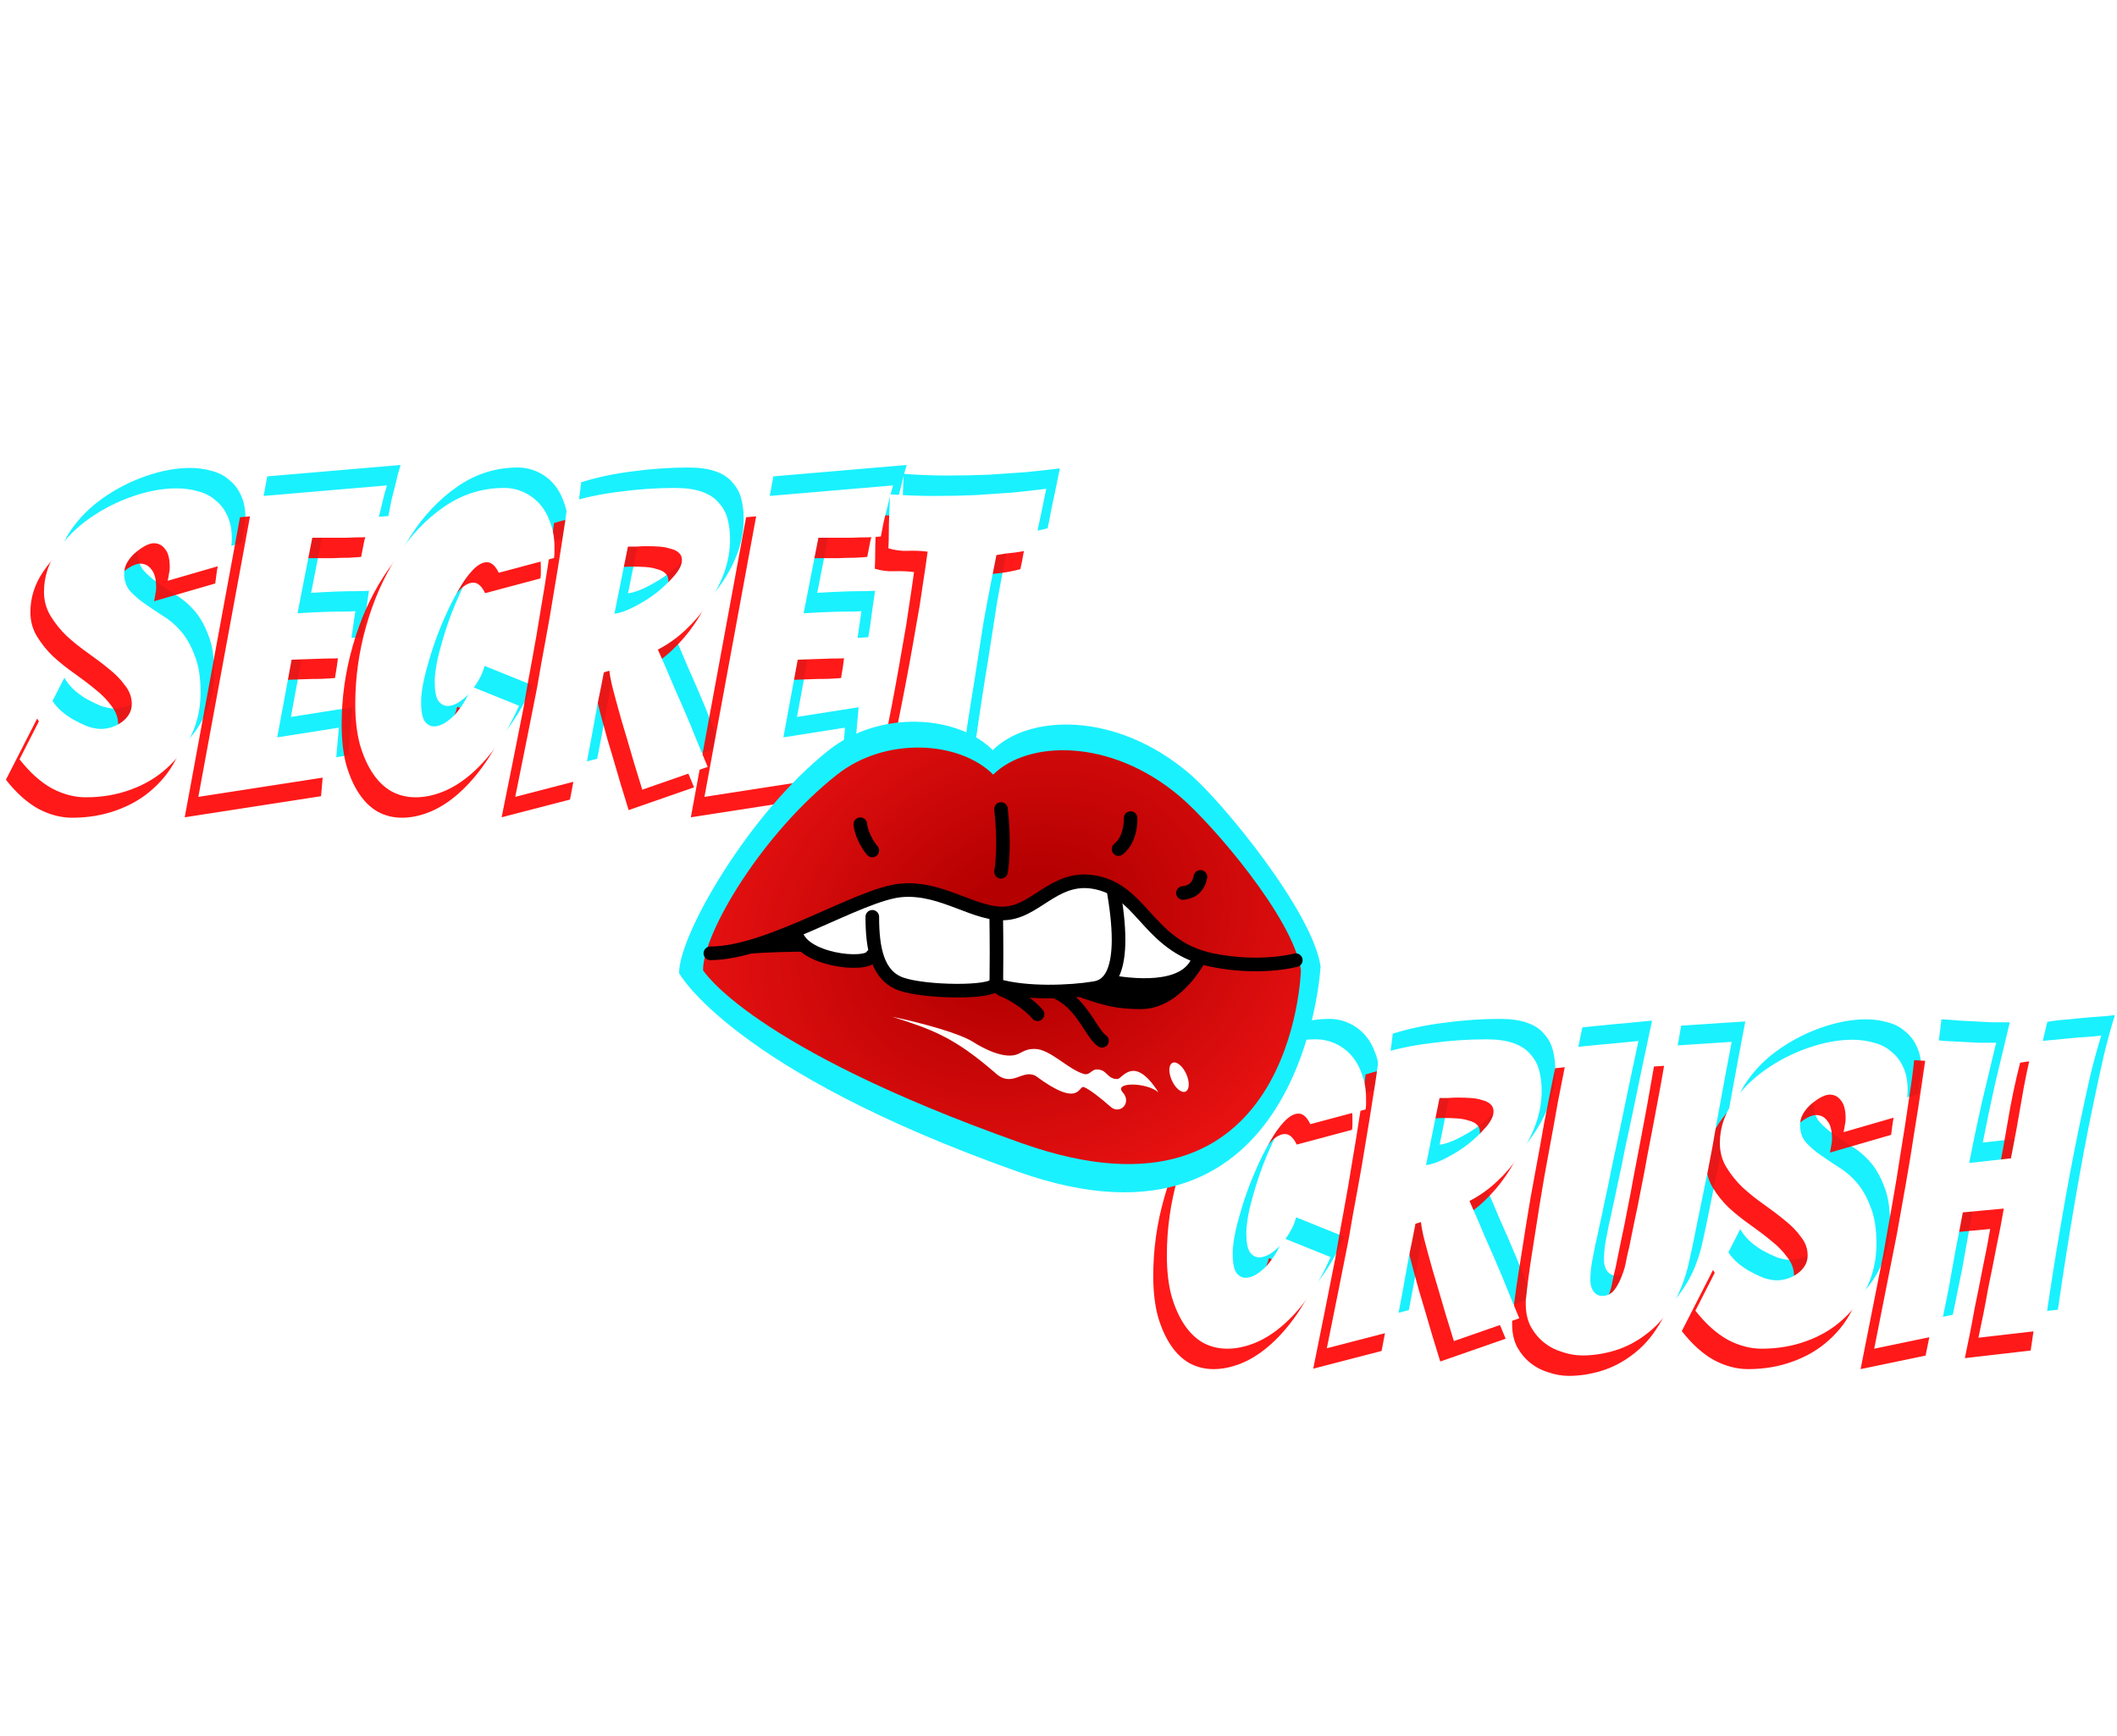 <svg width="311" height="255" viewBox="0 0 311 255" fill="none" xmlns="http://www.w3.org/2000/svg">
    <path d="M126.972 157.454L129.076 154.729L125.648 155.044L36.532 163.23L260.904 7.447L176.563 109.569L174.535 112.024H177.719H252.717L56.92 248.209L126.972 157.454Z" stroke="white" stroke-width="3"/>
    <path opacity="0.9" d="M197.474 181.67C196.482 183.943 195.366 185.927 194.126 187.622C192.927 189.275 191.646 190.681 190.282 191.838C188.959 192.954 187.616 193.781 186.252 194.318C184.888 194.855 183.565 195.124 182.284 195.124C181.003 195.124 179.825 194.835 178.75 194.256C177.717 193.677 176.807 192.809 176.022 191.652C175.237 190.495 174.596 189.069 174.1 187.374C173.645 185.679 173.418 183.695 173.418 181.422C173.418 177.537 173.955 173.713 175.03 169.952C176.105 166.149 177.613 162.739 179.556 159.722C181.499 156.705 183.793 154.287 186.438 152.468C189.125 150.608 192.08 149.678 195.304 149.678C196.296 149.678 197.247 149.885 198.156 150.298C199.065 150.711 199.851 151.29 200.512 152.034C201.173 152.778 201.69 153.687 202.062 154.762C202.475 155.837 202.682 157.035 202.682 158.358C202.682 158.606 202.682 158.875 202.682 159.164C202.682 159.412 202.661 159.681 202.62 159.97L194.498 162.14C194.002 161.107 193.423 160.59 192.762 160.59C192.101 160.59 191.398 160.983 190.654 161.768C189.951 162.512 189.249 163.504 188.546 164.744C187.843 165.943 187.161 167.307 186.5 168.836C185.839 170.324 185.26 171.833 184.764 173.362C184.268 174.891 183.855 176.359 183.524 177.764C183.235 179.128 183.09 180.244 183.09 181.112C183.09 182.435 183.255 183.365 183.586 183.902C183.958 184.439 184.433 184.708 185.012 184.708C185.467 184.708 185.983 184.543 186.562 184.212C187.141 183.84 187.678 183.385 188.174 182.848C188.67 182.269 189.125 181.629 189.538 180.926C189.951 180.223 190.241 179.521 190.406 178.818L197.474 181.67ZM196.92 195.062C198.036 189.565 199.111 184.191 200.144 178.942C200.516 176.71 200.929 174.395 201.384 171.998C201.839 169.559 202.252 167.162 202.624 164.806C203.037 162.409 203.409 160.115 203.74 157.924C204.112 155.692 204.401 153.667 204.608 151.848C206.964 151.104 209.506 150.567 212.234 150.236C214.962 149.864 217.669 149.678 220.356 149.678C221.968 149.678 223.291 149.864 224.324 150.236C225.399 150.608 226.225 151.145 226.804 151.848C227.424 152.509 227.858 153.295 228.106 154.204C228.354 155.113 228.478 156.126 228.478 157.242C228.478 158.895 228.189 160.528 227.61 162.14C227.031 163.711 226.246 165.219 225.254 166.666C224.303 168.071 223.187 169.373 221.906 170.572C220.666 171.729 219.323 172.68 217.876 173.424C218.62 175.077 219.405 176.896 220.232 178.88C221.1 180.823 221.906 182.683 222.65 184.46C223.477 186.527 224.324 188.593 225.192 190.66L215.582 194.008C214.755 191.363 214.011 188.883 213.35 186.568C213.061 185.617 212.771 184.646 212.482 183.654C212.193 182.621 211.924 181.649 211.676 180.74C211.428 179.831 211.221 179.025 211.056 178.322C210.891 177.578 210.787 176.979 210.746 176.524L209.94 176.772C209.692 178.095 209.382 179.645 209.01 181.422C208.679 183.199 208.369 184.915 208.08 186.568C207.708 188.511 207.336 190.474 206.964 192.458L196.92 195.062ZM211.49 168.154C212.275 168.071 213.226 167.741 214.342 167.162C215.499 166.583 216.595 165.901 217.628 165.116C218.661 164.289 219.55 163.442 220.294 162.574C221.038 161.706 221.41 160.941 221.41 160.28C221.41 159.825 221.265 159.474 220.976 159.226C220.687 158.937 220.273 158.73 219.736 158.606C219.24 158.441 218.682 158.337 218.062 158.296C217.442 158.255 216.801 158.234 216.14 158.234C215.685 158.234 215.21 158.255 214.714 158.296C214.259 158.296 213.846 158.296 213.474 158.296L211.49 168.154ZM250.013 182.91C249.434 185.266 248.607 187.271 247.533 188.924C246.499 190.577 245.259 191.941 243.813 193.016C242.407 194.091 240.899 194.876 239.287 195.372C237.675 195.868 236.063 196.116 234.451 196.116C233.5 196.116 232.529 195.951 231.537 195.62C230.545 195.331 229.656 194.876 228.871 194.256C228.085 193.636 227.424 192.851 226.887 191.9C226.391 190.949 226.143 189.833 226.143 188.552C226.143 188.387 226.143 188.221 226.143 188.056C226.143 187.891 226.163 187.725 226.205 187.56C226.37 185.865 226.639 183.819 227.011 181.422C227.383 179.025 227.775 176.524 228.189 173.92C228.602 171.316 229.057 168.712 229.553 166.108C230.049 163.463 230.483 161.065 230.855 158.916C231.268 156.767 231.619 154.989 231.909 153.584C232.198 152.137 232.384 151.249 232.467 150.918C233.335 150.835 234.368 150.732 235.567 150.608C236.765 150.484 237.881 150.381 238.915 150.298C240.196 150.174 241.457 150.05 242.697 149.926C241.622 154.927 240.671 159.453 239.845 163.504C239.473 165.24 239.101 166.976 238.729 168.712C238.398 170.448 238.067 172.039 237.737 173.486C237.447 174.933 237.179 176.193 236.931 177.268C236.724 178.301 236.538 179.149 236.373 179.81C236.249 180.471 236.083 181.319 235.877 182.352C235.711 183.344 235.629 184.253 235.629 185.08C235.629 185.741 235.794 186.299 236.125 186.754C236.455 187.167 236.869 187.374 237.365 187.374C238.067 187.374 238.646 187.105 239.101 186.568C239.555 185.989 239.927 185.307 240.217 184.522C240.547 183.737 240.775 182.951 240.899 182.166C241.064 181.339 241.209 180.699 241.333 180.244C241.581 179.045 241.849 177.723 242.139 176.276C242.469 174.788 242.779 173.259 243.069 171.688C243.399 170.076 243.709 168.443 243.999 166.79C244.329 165.137 244.639 163.525 244.929 161.954C245.631 158.317 246.313 154.555 246.975 150.67L256.399 150.05C256.399 150.05 256.295 150.587 256.089 151.662C255.882 152.737 255.613 154.163 255.283 155.94C254.952 157.717 254.58 159.743 254.167 162.016C253.795 164.289 253.361 166.666 252.865 169.146C252.369 171.585 251.873 174.003 251.377 176.4C250.922 178.756 250.467 180.926 250.013 182.91ZM277.661 179.686C277.661 182.001 277.207 184.109 276.297 186.01C275.429 187.87 274.231 189.482 272.701 190.846C271.213 192.21 269.436 193.264 267.369 194.008C265.344 194.752 263.153 195.124 260.797 195.124C259.144 195.124 257.491 194.69 255.837 193.822C254.184 192.913 252.593 191.487 251.063 189.544L255.651 180.554C255.941 181.091 256.375 181.649 256.953 182.228C257.532 182.765 258.173 183.241 258.875 183.654C259.619 184.067 260.343 184.419 261.045 184.708C261.789 184.956 262.451 185.08 263.029 185.08C263.525 185.08 264.042 184.997 264.579 184.832C265.117 184.667 265.613 184.419 266.067 184.088C266.522 183.757 266.873 183.385 267.121 182.972C267.411 182.517 267.555 182.001 267.555 181.422C267.555 180.43 267.225 179.521 266.563 178.694C265.943 177.826 265.158 177.02 264.207 176.276C263.257 175.491 262.223 174.705 261.107 173.92C259.991 173.135 258.958 172.308 258.007 171.44C257.098 170.572 256.313 169.601 255.651 168.526C254.99 167.451 254.659 166.253 254.659 164.93C254.659 162.781 255.3 160.776 256.581 158.916C257.863 157.056 259.454 155.465 261.355 154.142C263.298 152.778 265.406 151.703 267.679 150.918C269.953 150.133 272.102 149.74 274.127 149.74C275.243 149.74 276.297 149.885 277.289 150.174C278.281 150.422 279.129 150.856 279.831 151.476C280.575 152.055 281.154 152.799 281.567 153.708C282.022 154.617 282.249 155.754 282.249 157.118C282.249 157.697 282.187 158.275 282.063 158.854C281.981 159.433 281.898 160.053 281.815 160.714L272.825 163.318C272.908 162.987 272.97 162.657 273.011 162.326C273.094 161.995 273.135 161.665 273.135 161.334C273.135 160.094 272.908 159.205 272.453 158.668C272.04 158.089 271.482 157.8 270.779 157.8C270.449 157.8 270.035 157.924 269.539 158.172C269.085 158.42 268.609 158.751 268.113 159.164C267.659 159.536 267.266 159.991 266.935 160.528C266.605 161.065 266.439 161.644 266.439 162.264C266.439 163.256 266.708 164.083 267.245 164.744C267.824 165.405 268.527 166.025 269.353 166.604C270.18 167.183 271.069 167.782 272.019 168.402C273.011 168.981 273.921 169.745 274.747 170.696C275.574 171.647 276.256 172.845 276.793 174.292C277.372 175.697 277.661 177.495 277.661 179.686ZM277.332 195.124C278.489 189.337 279.605 183.695 280.68 178.198C281.093 175.842 281.527 173.403 281.982 170.882C282.437 168.319 282.85 165.798 283.222 163.318C283.635 160.838 284.007 158.441 284.338 156.126C284.71 153.77 284.999 151.641 285.206 149.74C286.157 149.781 287.025 149.843 287.81 149.926C288.637 149.967 289.443 150.009 290.228 150.05C291.013 150.091 291.799 150.133 292.584 150.174C293.411 150.174 294.299 150.174 295.25 150.174C294.547 153.109 293.845 156.043 293.142 158.978C292.481 161.913 291.861 164.868 291.282 167.844L297.42 167.162C297.999 164.227 298.515 161.396 298.97 158.668C299.425 155.899 300.024 153.047 300.768 150.112C301.719 149.947 302.773 149.823 303.93 149.74C305.087 149.616 306.162 149.513 307.154 149.43C308.146 149.347 308.973 149.285 309.634 149.244C310.337 149.161 310.688 149.12 310.688 149.12C310.109 150.98 309.551 153.026 309.014 155.258C308.518 157.449 308.022 159.743 307.526 162.14C307.03 164.496 306.555 166.893 306.1 169.332C305.645 171.771 305.232 174.085 304.86 176.276C303.951 181.525 303.103 186.899 302.318 192.396L292.646 193.512C293.183 191.032 293.659 188.614 294.072 186.258C294.485 184.274 294.899 182.207 295.312 180.058C295.767 177.909 296.118 176.069 296.366 174.54L290.352 175.098C290.063 176.669 289.711 178.487 289.298 180.554C288.926 182.621 288.575 184.584 288.244 186.444C287.789 188.676 287.335 190.908 286.88 193.14L277.332 195.124Z" fill="#00F0FF"/>
    <path opacity="0.9" d="M193.474 187.67C192.482 189.943 191.366 191.927 190.126 193.622C188.927 195.275 187.646 196.681 186.282 197.838C184.959 198.954 183.616 199.781 182.252 200.318C180.888 200.855 179.565 201.124 178.284 201.124C177.003 201.124 175.825 200.835 174.75 200.256C173.717 199.677 172.807 198.809 172.022 197.652C171.237 196.495 170.596 195.069 170.1 193.374C169.645 191.679 169.418 189.695 169.418 187.422C169.418 183.537 169.955 179.713 171.03 175.952C172.105 172.149 173.613 168.739 175.556 165.722C177.499 162.705 179.793 160.287 182.438 158.468C185.125 156.608 188.08 155.678 191.304 155.678C192.296 155.678 193.247 155.885 194.156 156.298C195.065 156.711 195.851 157.29 196.512 158.034C197.173 158.778 197.69 159.687 198.062 160.762C198.475 161.837 198.682 163.035 198.682 164.358C198.682 164.606 198.682 164.875 198.682 165.164C198.682 165.412 198.661 165.681 198.62 165.97L190.498 168.14C190.002 167.107 189.423 166.59 188.762 166.59C188.101 166.59 187.398 166.983 186.654 167.768C185.951 168.512 185.249 169.504 184.546 170.744C183.843 171.943 183.161 173.307 182.5 174.836C181.839 176.324 181.26 177.833 180.764 179.362C180.268 180.891 179.855 182.359 179.524 183.764C179.235 185.128 179.09 186.244 179.09 187.112C179.09 188.435 179.255 189.365 179.586 189.902C179.958 190.439 180.433 190.708 181.012 190.708C181.467 190.708 181.983 190.543 182.562 190.212C183.141 189.84 183.678 189.385 184.174 188.848C184.67 188.269 185.125 187.629 185.538 186.926C185.951 186.223 186.241 185.521 186.406 184.818L193.474 187.67ZM192.92 201.062C194.036 195.565 195.111 190.191 196.144 184.942C196.516 182.71 196.929 180.395 197.384 177.998C197.839 175.559 198.252 173.162 198.624 170.806C199.037 168.409 199.409 166.115 199.74 163.924C200.112 161.692 200.401 159.667 200.608 157.848C202.964 157.104 205.506 156.567 208.234 156.236C210.962 155.864 213.669 155.678 216.356 155.678C217.968 155.678 219.291 155.864 220.324 156.236C221.399 156.608 222.225 157.145 222.804 157.848C223.424 158.509 223.858 159.295 224.106 160.204C224.354 161.113 224.478 162.126 224.478 163.242C224.478 164.895 224.189 166.528 223.61 168.14C223.031 169.711 222.246 171.219 221.254 172.666C220.303 174.071 219.187 175.373 217.906 176.572C216.666 177.729 215.323 178.68 213.876 179.424C214.62 181.077 215.405 182.896 216.232 184.88C217.1 186.823 217.906 188.683 218.65 190.46C219.477 192.527 220.324 194.593 221.192 196.66L211.582 200.008C210.755 197.363 210.011 194.883 209.35 192.568C209.061 191.617 208.771 190.646 208.482 189.654C208.193 188.621 207.924 187.649 207.676 186.74C207.428 185.831 207.221 185.025 207.056 184.322C206.891 183.578 206.787 182.979 206.746 182.524L205.94 182.772C205.692 184.095 205.382 185.645 205.01 187.422C204.679 189.199 204.369 190.915 204.08 192.568C203.708 194.511 203.336 196.474 202.964 198.458L192.92 201.062ZM207.49 174.154C208.275 174.071 209.226 173.741 210.342 173.162C211.499 172.583 212.595 171.901 213.628 171.116C214.661 170.289 215.55 169.442 216.294 168.574C217.038 167.706 217.41 166.941 217.41 166.28C217.41 165.825 217.265 165.474 216.976 165.226C216.687 164.937 216.273 164.73 215.736 164.606C215.24 164.441 214.682 164.337 214.062 164.296C213.442 164.255 212.801 164.234 212.14 164.234C211.685 164.234 211.21 164.255 210.714 164.296C210.259 164.296 209.846 164.296 209.474 164.296L207.49 174.154ZM246.013 188.91C245.434 191.266 244.607 193.271 243.533 194.924C242.499 196.577 241.259 197.941 239.813 199.016C238.407 200.091 236.899 200.876 235.287 201.372C233.675 201.868 232.063 202.116 230.451 202.116C229.5 202.116 228.529 201.951 227.537 201.62C226.545 201.331 225.656 200.876 224.871 200.256C224.085 199.636 223.424 198.851 222.887 197.9C222.391 196.949 222.143 195.833 222.143 194.552C222.143 194.387 222.143 194.221 222.143 194.056C222.143 193.891 222.163 193.725 222.205 193.56C222.37 191.865 222.639 189.819 223.011 187.422C223.383 185.025 223.775 182.524 224.189 179.92C224.602 177.316 225.057 174.712 225.553 172.108C226.049 169.463 226.483 167.065 226.855 164.916C227.268 162.767 227.619 160.989 227.909 159.584C228.198 158.137 228.384 157.249 228.467 156.918C229.335 156.835 230.368 156.732 231.567 156.608C232.765 156.484 233.881 156.381 234.915 156.298C236.196 156.174 237.457 156.05 238.697 155.926C237.622 160.927 236.671 165.453 235.845 169.504C235.473 171.24 235.101 172.976 234.729 174.712C234.398 176.448 234.067 178.039 233.737 179.486C233.447 180.933 233.179 182.193 232.931 183.268C232.724 184.301 232.538 185.149 232.373 185.81C232.249 186.471 232.083 187.319 231.877 188.352C231.711 189.344 231.629 190.253 231.629 191.08C231.629 191.741 231.794 192.299 232.125 192.754C232.455 193.167 232.869 193.374 233.365 193.374C234.067 193.374 234.646 193.105 235.101 192.568C235.555 191.989 235.927 191.307 236.217 190.522C236.547 189.737 236.775 188.951 236.899 188.166C237.064 187.339 237.209 186.699 237.333 186.244C237.581 185.045 237.849 183.723 238.139 182.276C238.469 180.788 238.779 179.259 239.069 177.688C239.399 176.076 239.709 174.443 239.999 172.79C240.329 171.137 240.639 169.525 240.929 167.954C241.631 164.317 242.313 160.555 242.975 156.67L252.399 156.05C252.399 156.05 252.295 156.587 252.089 157.662C251.882 158.737 251.613 160.163 251.283 161.94C250.952 163.717 250.58 165.743 250.167 168.016C249.795 170.289 249.361 172.666 248.865 175.146C248.369 177.585 247.873 180.003 247.377 182.4C246.922 184.756 246.467 186.926 246.013 188.91ZM273.661 185.686C273.661 188.001 273.207 190.109 272.297 192.01C271.429 193.87 270.231 195.482 268.701 196.846C267.213 198.21 265.436 199.264 263.369 200.008C261.344 200.752 259.153 201.124 256.797 201.124C255.144 201.124 253.491 200.69 251.837 199.822C250.184 198.913 248.593 197.487 247.063 195.544L251.651 186.554C251.941 187.091 252.375 187.649 252.953 188.228C253.532 188.765 254.173 189.241 254.875 189.654C255.619 190.067 256.343 190.419 257.045 190.708C257.789 190.956 258.451 191.08 259.029 191.08C259.525 191.08 260.042 190.997 260.579 190.832C261.117 190.667 261.613 190.419 262.067 190.088C262.522 189.757 262.873 189.385 263.121 188.972C263.411 188.517 263.555 188.001 263.555 187.422C263.555 186.43 263.225 185.521 262.563 184.694C261.943 183.826 261.158 183.02 260.207 182.276C259.257 181.491 258.223 180.705 257.107 179.92C255.991 179.135 254.958 178.308 254.007 177.44C253.098 176.572 252.313 175.601 251.651 174.526C250.99 173.451 250.659 172.253 250.659 170.93C250.659 168.781 251.3 166.776 252.581 164.916C253.863 163.056 255.454 161.465 257.355 160.142C259.298 158.778 261.406 157.703 263.679 156.918C265.953 156.133 268.102 155.74 270.127 155.74C271.243 155.74 272.297 155.885 273.289 156.174C274.281 156.422 275.129 156.856 275.831 157.476C276.575 158.055 277.154 158.799 277.567 159.708C278.022 160.617 278.249 161.754 278.249 163.118C278.249 163.697 278.187 164.275 278.063 164.854C277.981 165.433 277.898 166.053 277.815 166.714L268.825 169.318C268.908 168.987 268.97 168.657 269.011 168.326C269.094 167.995 269.135 167.665 269.135 167.334C269.135 166.094 268.908 165.205 268.453 164.668C268.04 164.089 267.482 163.8 266.779 163.8C266.449 163.8 266.035 163.924 265.539 164.172C265.085 164.42 264.609 164.751 264.113 165.164C263.659 165.536 263.266 165.991 262.935 166.528C262.605 167.065 262.439 167.644 262.439 168.264C262.439 169.256 262.708 170.083 263.245 170.744C263.824 171.405 264.527 172.025 265.353 172.604C266.18 173.183 267.069 173.782 268.019 174.402C269.011 174.981 269.921 175.745 270.747 176.696C271.574 177.647 272.256 178.845 272.793 180.292C273.372 181.697 273.661 183.495 273.661 185.686ZM273.332 201.124C274.489 195.337 275.605 189.695 276.68 184.198C277.093 181.842 277.527 179.403 277.982 176.882C278.437 174.319 278.85 171.798 279.222 169.318C279.635 166.838 280.007 164.441 280.338 162.126C280.71 159.77 280.999 157.641 281.206 155.74C282.157 155.781 283.025 155.843 283.81 155.926C284.637 155.967 285.443 156.009 286.228 156.05C287.013 156.091 287.799 156.133 288.584 156.174C289.411 156.174 290.299 156.174 291.25 156.174C290.547 159.109 289.845 162.043 289.142 164.978C288.481 167.913 287.861 170.868 287.282 173.844L293.42 173.162C293.999 170.227 294.515 167.396 294.97 164.668C295.425 161.899 296.024 159.047 296.768 156.112C297.719 155.947 298.773 155.823 299.93 155.74C301.087 155.616 302.162 155.513 303.154 155.43C304.146 155.347 304.973 155.285 305.634 155.244C306.337 155.161 306.688 155.12 306.688 155.12C306.109 156.98 305.551 159.026 305.014 161.258C304.518 163.449 304.022 165.743 303.526 168.14C303.03 170.496 302.555 172.893 302.1 175.332C301.645 177.771 301.232 180.085 300.86 182.276C299.951 187.525 299.103 192.899 298.318 198.396L288.646 199.512C289.183 197.032 289.659 194.614 290.072 192.258C290.485 190.274 290.899 188.207 291.312 186.058C291.767 183.909 292.118 182.069 292.366 180.54L286.352 181.098C286.063 182.669 285.711 184.487 285.298 186.554C284.926 188.621 284.575 190.584 284.244 192.444C283.789 194.676 283.335 196.908 282.88 199.14L273.332 201.124Z" fill="#FF0000"/>
    <path opacity="0.9" d="M31.466 98.686C31.466 101.001 31.011 103.109 30.102 105.01C29.234 106.87 28.035 108.482 26.506 109.846C25.018 111.21 23.241 112.264 21.174 113.008C19.149 113.752 16.958 114.124 14.602 114.124C12.949 114.124 11.295 113.69 9.642 112.822C7.989 111.913 6.397 110.487 4.868 108.544L9.456 99.554C9.745 100.091 10.179 100.649 10.758 101.228C11.337 101.765 11.977 102.241 12.68 102.654C13.424 103.067 14.147 103.419 14.85 103.708C15.594 103.956 16.255 104.08 16.834 104.08C17.33 104.08 17.847 103.997 18.384 103.832C18.921 103.667 19.417 103.419 19.872 103.088C20.327 102.757 20.678 102.385 20.926 101.972C21.215 101.517 21.36 101.001 21.36 100.422C21.36 99.43 21.029 98.521 20.368 97.694C19.748 96.826 18.963 96.02 18.012 95.276C17.061 94.491 16.028 93.705 14.912 92.92C13.796 92.135 12.763 91.308 11.812 90.44C10.903 89.572 10.117 88.601 9.456 87.526C8.795 86.451 8.464 85.253 8.464 83.93C8.464 81.781 9.105 79.776 10.386 77.916C11.667 76.056 13.259 74.465 15.16 73.142C17.103 71.778 19.211 70.703 21.484 69.918C23.757 69.133 25.907 68.74 27.932 68.74C29.048 68.74 30.102 68.885 31.094 69.174C32.086 69.422 32.933 69.856 33.636 70.476C34.38 71.055 34.959 71.799 35.372 72.708C35.827 73.617 36.054 74.754 36.054 76.118C36.054 76.697 35.992 77.275 35.868 77.854C35.785 78.433 35.703 79.053 35.62 79.714L26.63 82.318C26.713 81.987 26.775 81.657 26.816 81.326C26.899 80.995 26.94 80.665 26.94 80.334C26.94 79.094 26.713 78.205 26.258 77.668C25.845 77.089 25.287 76.8 24.584 76.8C24.253 76.8 23.84 76.924 23.344 77.172C22.889 77.42 22.414 77.751 21.918 78.164C21.463 78.536 21.071 78.991 20.74 79.528C20.409 80.065 20.244 80.644 20.244 81.264C20.244 82.256 20.513 83.083 21.05 83.744C21.629 84.405 22.331 85.025 23.158 85.604C23.985 86.183 24.873 86.782 25.824 87.402C26.816 87.981 27.725 88.745 28.552 89.696C29.379 90.647 30.061 91.845 30.598 93.292C31.177 94.697 31.466 96.495 31.466 98.686ZM31.137 114.062L39.259 69.98L58.851 68.306C58.561 69.215 58.313 70.145 58.107 71.096C57.9 71.881 57.693 72.708 57.487 73.576C57.321 74.403 57.177 75.147 57.053 75.808C56.639 75.849 56.04 75.891 55.255 75.932C54.511 75.932 53.705 75.953 52.837 75.994C51.969 75.994 51.08 75.994 50.171 75.994C49.303 75.994 48.538 75.994 47.877 75.994L45.707 87.092C46.988 87.009 48.187 86.947 49.303 86.906C50.212 86.865 51.142 86.844 52.093 86.844C53.043 86.844 53.746 86.823 54.201 86.782C54.035 87.939 53.87 89.076 53.705 90.192C53.581 91.308 53.415 92.445 53.209 93.602C52.795 93.643 52.113 93.685 51.163 93.726C50.253 93.726 49.323 93.747 48.373 93.788C47.298 93.829 46.12 93.871 44.839 93.912L42.731 105.32L51.783 103.894L51.163 110.962L31.137 114.062ZM78.246 100.67C77.254 102.943 76.138 104.927 74.897 106.622C73.699 108.275 72.418 109.681 71.053 110.838C69.731 111.954 68.388 112.781 67.023 113.318C65.659 113.855 64.337 114.124 63.056 114.124C61.774 114.124 60.596 113.835 59.522 113.256C58.488 112.677 57.579 111.809 56.794 110.652C56.008 109.495 55.367 108.069 54.871 106.374C54.417 104.679 54.19 102.695 54.19 100.422C54.19 96.537 54.727 92.713 55.801 88.952C56.876 85.149 58.385 81.739 60.328 78.722C62.27 75.705 64.564 73.287 67.21 71.468C69.896 69.608 72.852 68.678 76.076 68.678C77.067 68.678 78.018 68.885 78.927 69.298C79.837 69.711 80.622 70.29 81.284 71.034C81.945 71.778 82.462 72.687 82.834 73.762C83.247 74.837 83.454 76.035 83.454 77.358C83.454 77.606 83.454 77.875 83.454 78.164C83.454 78.412 83.433 78.681 83.391 78.97L75.269 81.14C74.773 80.107 74.195 79.59 73.534 79.59C72.872 79.59 72.169 79.983 71.425 80.768C70.723 81.512 70.02 82.504 69.317 83.744C68.615 84.943 67.933 86.307 67.272 87.836C66.61 89.324 66.031 90.833 65.535 92.362C65.04 93.891 64.626 95.359 64.296 96.764C64.006 98.128 63.861 99.244 63.861 100.112C63.861 101.435 64.027 102.365 64.358 102.902C64.73 103.439 65.205 103.708 65.784 103.708C66.238 103.708 66.755 103.543 67.334 103.212C67.912 102.84 68.45 102.385 68.945 101.848C69.442 101.269 69.896 100.629 70.309 99.926C70.723 99.223 71.012 98.521 71.177 97.818L78.246 100.67ZM77.691 114.062C78.807 108.565 79.882 103.191 80.915 97.942C81.287 95.71 81.701 93.395 82.155 90.998C82.61 88.559 83.023 86.162 83.395 83.806C83.809 81.409 84.181 79.115 84.511 76.924C84.883 74.692 85.173 72.667 85.379 70.848C87.735 70.104 90.277 69.567 93.005 69.236C95.733 68.864 98.441 68.678 101.127 68.678C102.739 68.678 104.062 68.864 105.095 69.236C106.17 69.608 106.997 70.145 107.575 70.848C108.195 71.509 108.629 72.295 108.877 73.204C109.125 74.113 109.249 75.126 109.249 76.242C109.249 77.895 108.96 79.528 108.381 81.14C107.803 82.711 107.017 84.219 106.025 85.666C105.075 87.071 103.959 88.373 102.677 89.572C101.437 90.729 100.094 91.68 98.647 92.424C99.391 94.077 100.177 95.896 101.003 97.88C101.871 99.823 102.677 101.683 103.421 103.46C104.248 105.527 105.095 107.593 105.963 109.66L96.353 113.008C95.527 110.363 94.783 107.883 94.121 105.568C93.832 104.617 93.543 103.646 93.253 102.654C92.964 101.621 92.695 100.649 92.447 99.74C92.199 98.831 91.993 98.025 91.827 97.322C91.662 96.578 91.559 95.979 91.517 95.524L90.711 95.772C90.463 97.095 90.153 98.645 89.781 100.422C89.451 102.199 89.141 103.915 88.851 105.568C88.479 107.511 88.107 109.474 87.735 111.458L77.691 114.062ZM92.261 87.154C93.047 87.071 93.997 86.741 95.113 86.162C96.271 85.583 97.366 84.901 98.399 84.116C99.433 83.289 100.321 82.442 101.065 81.574C101.809 80.706 102.181 79.941 102.181 79.28C102.181 78.825 102.037 78.474 101.747 78.226C101.458 77.937 101.045 77.73 100.507 77.606C100.011 77.441 99.453 77.337 98.833 77.296C98.213 77.255 97.573 77.234 96.911 77.234C96.457 77.234 95.981 77.255 95.485 77.296C95.031 77.296 94.617 77.296 94.245 77.296L92.261 87.154ZM105.488 114.062L113.61 69.98L133.202 68.306C132.913 69.215 132.665 70.145 132.458 71.096C132.252 71.881 132.045 72.708 131.838 73.576C131.673 74.403 131.528 75.147 131.404 75.808C130.991 75.849 130.392 75.891 129.606 75.932C128.862 75.932 128.056 75.953 127.188 75.994C126.32 75.994 125.432 75.994 124.522 75.994C123.654 75.994 122.89 75.994 122.228 75.994L120.058 87.092C121.34 87.009 122.538 86.947 123.654 86.906C124.564 86.865 125.494 86.844 126.444 86.844C127.395 86.844 128.098 86.823 128.552 86.782C128.387 87.939 128.222 89.076 128.056 90.192C127.932 91.308 127.767 92.445 127.56 93.602C127.147 93.643 126.465 93.685 125.514 93.726C124.605 93.726 123.675 93.747 122.724 93.788C121.65 93.829 120.472 93.871 119.19 93.912L117.082 105.32L126.134 103.894L125.514 110.962L105.488 114.062ZM131.703 114.062C132.654 109.515 133.563 105.031 134.431 100.608C134.803 98.748 135.175 96.805 135.547 94.78C135.919 92.755 136.27 90.771 136.601 88.828C136.973 86.844 137.283 84.943 137.531 83.124C137.82 81.264 138.068 79.569 138.275 78.04C137.324 77.916 136.353 77.875 135.361 77.916C134.41 77.957 133.46 77.833 132.509 77.544C132.55 76.883 132.571 76.118 132.571 75.25C132.571 74.382 132.592 73.514 132.633 72.646C132.674 71.695 132.716 70.683 132.757 69.608C133.832 69.691 134.906 69.753 135.981 69.794C137.056 69.835 138.13 69.856 139.205 69.856C141.313 69.856 143.338 69.815 145.281 69.732C147.265 69.608 149.084 69.484 150.737 69.36C152.432 69.195 154.085 69.009 155.697 68.802L155.015 72.15C154.808 73.101 154.602 74.072 154.395 75.064C154.23 76.056 154.064 76.903 153.899 77.606C152.99 77.854 152.06 78.04 151.109 78.164C150.2 78.247 149.29 78.371 148.381 78.536C148.092 79.941 147.782 81.512 147.451 83.248C147.12 84.943 146.79 86.72 146.459 88.58C146.17 90.399 145.88 92.259 145.591 94.16C145.302 96.061 145.012 97.88 144.723 99.616C144.062 103.708 143.442 107.945 142.863 112.326L131.703 114.062Z" fill="#00F0FF"/>
    <path opacity="0.9" d="M27.466 104.686C27.466 107.001 27.011 109.109 26.102 111.01C25.234 112.87 24.035 114.482 22.506 115.846C21.018 117.21 19.241 118.264 17.174 119.008C15.149 119.752 12.958 120.124 10.602 120.124C8.949 120.124 7.295 119.69 5.642 118.822C3.989 117.913 2.397 116.487 0.868 114.544L5.456 105.554C5.745 106.091 6.179 106.649 6.758 107.228C7.337 107.765 7.977 108.241 8.68 108.654C9.424 109.067 10.147 109.419 10.85 109.708C11.594 109.956 12.255 110.08 12.834 110.08C13.33 110.08 13.847 109.997 14.384 109.832C14.921 109.667 15.417 109.419 15.872 109.088C16.327 108.757 16.678 108.385 16.926 107.972C17.215 107.517 17.36 107.001 17.36 106.422C17.36 105.43 17.029 104.521 16.368 103.694C15.748 102.826 14.963 102.02 14.012 101.276C13.061 100.491 12.028 99.705 10.912 98.92C9.796 98.135 8.763 97.308 7.812 96.44C6.903 95.572 6.117 94.601 5.456 93.526C4.795 92.451 4.464 91.253 4.464 89.93C4.464 87.781 5.105 85.776 6.386 83.916C7.667 82.056 9.259 80.465 11.16 79.142C13.103 77.778 15.211 76.703 17.484 75.918C19.757 75.133 21.907 74.74 23.932 74.74C25.048 74.74 26.102 74.885 27.094 75.174C28.086 75.422 28.933 75.856 29.636 76.476C30.38 77.055 30.959 77.799 31.372 78.708C31.827 79.617 32.054 80.754 32.054 82.118C32.054 82.697 31.992 83.275 31.868 83.854C31.785 84.433 31.703 85.053 31.62 85.714L22.63 88.318C22.713 87.987 22.775 87.657 22.816 87.326C22.899 86.995 22.94 86.665 22.94 86.334C22.94 85.094 22.713 84.205 22.258 83.668C21.845 83.089 21.287 82.8 20.584 82.8C20.253 82.8 19.84 82.924 19.344 83.172C18.889 83.42 18.414 83.751 17.918 84.164C17.463 84.536 17.071 84.991 16.74 85.528C16.409 86.065 16.244 86.644 16.244 87.264C16.244 88.256 16.513 89.083 17.05 89.744C17.629 90.405 18.331 91.025 19.158 91.604C19.985 92.183 20.873 92.782 21.824 93.402C22.816 93.981 23.725 94.745 24.552 95.696C25.379 96.647 26.061 97.845 26.598 99.292C27.177 100.697 27.466 102.495 27.466 104.686ZM27.137 120.062L35.259 75.98L54.851 74.306C54.561 75.215 54.313 76.145 54.107 77.096C53.9 77.881 53.693 78.708 53.487 79.576C53.321 80.403 53.177 81.147 53.053 81.808C52.639 81.849 52.04 81.891 51.255 81.932C50.511 81.932 49.705 81.953 48.837 81.994C47.969 81.994 47.08 81.994 46.171 81.994C45.303 81.994 44.538 81.994 43.877 81.994L41.707 93.092C42.988 93.009 44.187 92.947 45.303 92.906C46.212 92.865 47.142 92.844 48.093 92.844C49.043 92.844 49.746 92.823 50.201 92.782C50.035 93.939 49.87 95.076 49.705 96.192C49.581 97.308 49.415 98.445 49.209 99.602C48.795 99.643 48.113 99.685 47.163 99.726C46.253 99.726 45.323 99.747 44.373 99.788C43.298 99.829 42.12 99.871 40.839 99.912L38.731 111.32L47.783 109.894L47.163 116.962L27.137 120.062ZM74.246 106.67C73.254 108.943 72.138 110.927 70.897 112.622C69.699 114.275 68.418 115.681 67.053 116.838C65.731 117.954 64.388 118.781 63.023 119.318C61.66 119.855 60.337 120.124 59.056 120.124C57.774 120.124 56.596 119.835 55.522 119.256C54.488 118.677 53.579 117.809 52.794 116.652C52.008 115.495 51.367 114.069 50.871 112.374C50.417 110.679 50.19 108.695 50.19 106.422C50.19 102.537 50.727 98.713 51.801 94.952C52.876 91.149 54.385 87.739 56.328 84.722C58.27 81.705 60.564 79.287 63.209 77.468C65.896 75.608 68.852 74.678 72.076 74.678C73.067 74.678 74.018 74.885 74.927 75.298C75.837 75.711 76.622 76.29 77.284 77.034C77.945 77.778 78.462 78.687 78.834 79.762C79.247 80.837 79.454 82.035 79.454 83.358C79.454 83.606 79.454 83.875 79.454 84.164C79.454 84.412 79.433 84.681 79.391 84.97L71.269 87.14C70.773 86.107 70.195 85.59 69.534 85.59C68.872 85.59 68.169 85.983 67.425 86.768C66.723 87.512 66.02 88.504 65.317 89.744C64.615 90.943 63.933 92.307 63.272 93.836C62.61 95.324 62.032 96.833 61.535 98.362C61.039 99.891 60.626 101.359 60.295 102.764C60.006 104.128 59.861 105.244 59.861 106.112C59.861 107.435 60.027 108.365 60.358 108.902C60.73 109.439 61.205 109.708 61.783 109.708C62.238 109.708 62.755 109.543 63.334 109.212C63.912 108.84 64.45 108.385 64.945 107.848C65.442 107.269 65.896 106.629 66.309 105.926C66.723 105.223 67.012 104.521 67.177 103.818L74.246 106.67ZM73.691 120.062C74.807 114.565 75.882 109.191 76.915 103.942C77.287 101.71 77.701 99.395 78.155 96.998C78.61 94.559 79.023 92.162 79.395 89.806C79.809 87.409 80.181 85.115 80.511 82.924C80.883 80.692 81.173 78.667 81.379 76.848C83.735 76.104 86.277 75.567 89.005 75.236C91.733 74.864 94.441 74.678 97.127 74.678C98.739 74.678 100.062 74.864 101.095 75.236C102.17 75.608 102.997 76.145 103.575 76.848C104.195 77.509 104.629 78.295 104.877 79.204C105.125 80.113 105.249 81.126 105.249 82.242C105.249 83.895 104.96 85.528 104.381 87.14C103.803 88.711 103.017 90.219 102.025 91.666C101.075 93.071 99.959 94.373 98.677 95.572C97.437 96.729 96.094 97.68 94.647 98.424C95.391 100.077 96.177 101.896 97.003 103.88C97.871 105.823 98.677 107.683 99.421 109.46C100.248 111.527 101.095 113.593 101.963 115.66L92.353 119.008C91.527 116.363 90.783 113.883 90.121 111.568C89.832 110.617 89.543 109.646 89.253 108.654C88.964 107.621 88.695 106.649 88.447 105.74C88.199 104.831 87.993 104.025 87.827 103.322C87.662 102.578 87.559 101.979 87.517 101.524L86.711 101.772C86.463 103.095 86.153 104.645 85.781 106.422C85.451 108.199 85.141 109.915 84.851 111.568C84.479 113.511 84.107 115.474 83.735 117.458L73.691 120.062ZM88.261 93.154C89.047 93.071 89.997 92.741 91.113 92.162C92.271 91.583 93.366 90.901 94.399 90.116C95.433 89.289 96.321 88.442 97.065 87.574C97.809 86.706 98.181 85.941 98.181 85.28C98.181 84.825 98.037 84.474 97.747 84.226C97.458 83.937 97.045 83.73 96.507 83.606C96.011 83.441 95.453 83.337 94.833 83.296C94.213 83.255 93.573 83.234 92.911 83.234C92.457 83.234 91.981 83.255 91.485 83.296C91.031 83.296 90.617 83.296 90.245 83.296L88.261 93.154ZM101.488 120.062L109.61 75.98L129.202 74.306C128.913 75.215 128.665 76.145 128.458 77.096C128.252 77.881 128.045 78.708 127.838 79.576C127.673 80.403 127.528 81.147 127.404 81.808C126.991 81.849 126.392 81.891 125.606 81.932C124.862 81.932 124.056 81.953 123.188 81.994C122.32 81.994 121.432 81.994 120.522 81.994C119.654 81.994 118.89 81.994 118.228 81.994L116.058 93.092C117.34 93.009 118.538 92.947 119.654 92.906C120.564 92.865 121.494 92.844 122.444 92.844C123.395 92.844 124.098 92.823 124.552 92.782C124.387 93.939 124.222 95.076 124.056 96.192C123.932 97.308 123.767 98.445 123.56 99.602C123.147 99.643 122.465 99.685 121.514 99.726C120.605 99.726 119.675 99.747 118.724 99.788C117.65 99.829 116.472 99.871 115.19 99.912L113.082 111.32L122.134 109.894L121.514 116.962L101.488 120.062ZM127.703 120.062C128.654 115.515 129.563 111.031 130.431 106.608C130.803 104.748 131.175 102.805 131.547 100.78C131.919 98.755 132.27 96.771 132.601 94.828C132.973 92.844 133.283 90.943 133.531 89.124C133.82 87.264 134.068 85.569 134.275 84.04C133.324 83.916 132.353 83.875 131.361 83.916C130.41 83.957 129.46 83.833 128.509 83.544C128.55 82.883 128.571 82.118 128.571 81.25C128.571 80.382 128.592 79.514 128.633 78.646C128.674 77.695 128.716 76.683 128.757 75.608C129.832 75.691 130.906 75.753 131.981 75.794C133.056 75.835 134.13 75.856 135.205 75.856C137.313 75.856 139.338 75.815 141.281 75.732C143.265 75.608 145.084 75.484 146.737 75.36C148.432 75.195 150.085 75.009 151.697 74.802L151.015 78.15C150.808 79.101 150.602 80.072 150.395 81.064C150.23 82.056 150.064 82.903 149.899 83.606C148.99 83.854 148.06 84.04 147.109 84.164C146.2 84.247 145.29 84.371 144.381 84.536C144.092 85.941 143.782 87.512 143.451 89.248C143.12 90.943 142.79 92.72 142.459 94.58C142.17 96.399 141.88 98.259 141.591 100.16C141.302 102.061 141.012 103.88 140.723 105.616C140.062 109.708 139.442 113.945 138.863 118.326L127.703 120.062Z" fill="#FF0000"/>
    <path d="M195.474 184.67C194.482 186.943 193.366 188.927 192.126 190.622C190.927 192.275 189.646 193.681 188.282 194.838C186.959 195.954 185.616 196.781 184.252 197.318C182.888 197.855 181.565 198.124 180.284 198.124C179.003 198.124 177.825 197.835 176.75 197.256C175.717 196.677 174.807 195.809 174.022 194.652C173.237 193.495 172.596 192.069 172.1 190.374C171.645 188.679 171.418 186.695 171.418 184.422C171.418 180.537 171.955 176.713 173.03 172.952C174.105 169.149 175.613 165.739 177.556 162.722C179.499 159.705 181.793 157.287 184.438 155.468C187.125 153.608 190.08 152.678 193.304 152.678C194.296 152.678 195.247 152.885 196.156 153.298C197.065 153.711 197.851 154.29 198.512 155.034C199.173 155.778 199.69 156.687 200.062 157.762C200.475 158.837 200.682 160.035 200.682 161.358C200.682 161.606 200.682 161.875 200.682 162.164C200.682 162.412 200.661 162.681 200.62 162.97L192.498 165.14C192.002 164.107 191.423 163.59 190.762 163.59C190.101 163.59 189.398 163.983 188.654 164.768C187.951 165.512 187.249 166.504 186.546 167.744C185.843 168.943 185.161 170.307 184.5 171.836C183.839 173.324 183.26 174.833 182.764 176.362C182.268 177.891 181.855 179.359 181.524 180.764C181.235 182.128 181.09 183.244 181.09 184.112C181.09 185.435 181.255 186.365 181.586 186.902C181.958 187.439 182.433 187.708 183.012 187.708C183.467 187.708 183.983 187.543 184.562 187.212C185.141 186.84 185.678 186.385 186.174 185.848C186.67 185.269 187.125 184.629 187.538 183.926C187.951 183.223 188.241 182.521 188.406 181.818L195.474 184.67ZM194.92 198.062C196.036 192.565 197.111 187.191 198.144 181.942C198.516 179.71 198.929 177.395 199.384 174.998C199.839 172.559 200.252 170.162 200.624 167.806C201.037 165.409 201.409 163.115 201.74 160.924C202.112 158.692 202.401 156.667 202.608 154.848C204.964 154.104 207.506 153.567 210.234 153.236C212.962 152.864 215.669 152.678 218.356 152.678C219.968 152.678 221.291 152.864 222.324 153.236C223.399 153.608 224.225 154.145 224.804 154.848C225.424 155.509 225.858 156.295 226.106 157.204C226.354 158.113 226.478 159.126 226.478 160.242C226.478 161.895 226.189 163.528 225.61 165.14C225.031 166.711 224.246 168.219 223.254 169.666C222.303 171.071 221.187 172.373 219.906 173.572C218.666 174.729 217.323 175.68 215.876 176.424C216.62 178.077 217.405 179.896 218.232 181.88C219.1 183.823 219.906 185.683 220.65 187.46C221.477 189.527 222.324 191.593 223.192 193.66L213.582 197.008C212.755 194.363 212.011 191.883 211.35 189.568C211.061 188.617 210.771 187.646 210.482 186.654C210.193 185.621 209.924 184.649 209.676 183.74C209.428 182.831 209.221 182.025 209.056 181.322C208.891 180.578 208.787 179.979 208.746 179.524L207.94 179.772C207.692 181.095 207.382 182.645 207.01 184.422C206.679 186.199 206.369 187.915 206.08 189.568C205.708 191.511 205.336 193.474 204.964 195.458L194.92 198.062ZM209.49 171.154C210.275 171.071 211.226 170.741 212.342 170.162C213.499 169.583 214.595 168.901 215.628 168.116C216.661 167.289 217.55 166.442 218.294 165.574C219.038 164.706 219.41 163.941 219.41 163.28C219.41 162.825 219.265 162.474 218.976 162.226C218.687 161.937 218.273 161.73 217.736 161.606C217.24 161.441 216.682 161.337 216.062 161.296C215.442 161.255 214.801 161.234 214.14 161.234C213.685 161.234 213.21 161.255 212.714 161.296C212.259 161.296 211.846 161.296 211.474 161.296L209.49 171.154ZM248.013 185.91C247.434 188.266 246.607 190.271 245.533 191.924C244.499 193.577 243.259 194.941 241.813 196.016C240.407 197.091 238.899 197.876 237.287 198.372C235.675 198.868 234.063 199.116 232.451 199.116C231.5 199.116 230.529 198.951 229.537 198.62C228.545 198.331 227.656 197.876 226.871 197.256C226.085 196.636 225.424 195.851 224.887 194.9C224.391 193.949 224.143 192.833 224.143 191.552C224.143 191.387 224.143 191.221 224.143 191.056C224.143 190.891 224.163 190.725 224.205 190.56C224.37 188.865 224.639 186.819 225.011 184.422C225.383 182.025 225.775 179.524 226.189 176.92C226.602 174.316 227.057 171.712 227.553 169.108C228.049 166.463 228.483 164.065 228.855 161.916C229.268 159.767 229.619 157.989 229.909 156.584C230.198 155.137 230.384 154.249 230.467 153.918C231.335 153.835 232.368 153.732 233.567 153.608C234.765 153.484 235.881 153.381 236.915 153.298C238.196 153.174 239.457 153.05 240.697 152.926C239.622 157.927 238.671 162.453 237.845 166.504C237.473 168.24 237.101 169.976 236.729 171.712C236.398 173.448 236.067 175.039 235.737 176.486C235.447 177.933 235.179 179.193 234.931 180.268C234.724 181.301 234.538 182.149 234.373 182.81C234.249 183.471 234.083 184.319 233.877 185.352C233.711 186.344 233.629 187.253 233.629 188.08C233.629 188.741 233.794 189.299 234.125 189.754C234.455 190.167 234.869 190.374 235.365 190.374C236.067 190.374 236.646 190.105 237.101 189.568C237.555 188.989 237.927 188.307 238.217 187.522C238.547 186.737 238.775 185.951 238.899 185.166C239.064 184.339 239.209 183.699 239.333 183.244C239.581 182.045 239.849 180.723 240.139 179.276C240.469 177.788 240.779 176.259 241.069 174.688C241.399 173.076 241.709 171.443 241.999 169.79C242.329 168.137 242.639 166.525 242.929 164.954C243.631 161.317 244.313 157.555 244.975 153.67L254.399 153.05C254.399 153.05 254.295 153.587 254.089 154.662C253.882 155.737 253.613 157.163 253.283 158.94C252.952 160.717 252.58 162.743 252.167 165.016C251.795 167.289 251.361 169.666 250.865 172.146C250.369 174.585 249.873 177.003 249.377 179.4C248.922 181.756 248.467 183.926 248.013 185.91ZM275.661 182.686C275.661 185.001 275.207 187.109 274.297 189.01C273.429 190.87 272.231 192.482 270.701 193.846C269.213 195.21 267.436 196.264 265.369 197.008C263.344 197.752 261.153 198.124 258.797 198.124C257.144 198.124 255.491 197.69 253.837 196.822C252.184 195.913 250.593 194.487 249.063 192.544L253.651 183.554C253.941 184.091 254.375 184.649 254.953 185.228C255.532 185.765 256.173 186.241 256.875 186.654C257.619 187.067 258.343 187.419 259.045 187.708C259.789 187.956 260.451 188.08 261.029 188.08C261.525 188.08 262.042 187.997 262.579 187.832C263.117 187.667 263.613 187.419 264.067 187.088C264.522 186.757 264.873 186.385 265.121 185.972C265.411 185.517 265.555 185.001 265.555 184.422C265.555 183.43 265.225 182.521 264.563 181.694C263.943 180.826 263.158 180.02 262.207 179.276C261.257 178.491 260.223 177.705 259.107 176.92C257.991 176.135 256.958 175.308 256.007 174.44C255.098 173.572 254.313 172.601 253.651 171.526C252.99 170.451 252.659 169.253 252.659 167.93C252.659 165.781 253.3 163.776 254.581 161.916C255.863 160.056 257.454 158.465 259.355 157.142C261.298 155.778 263.406 154.703 265.679 153.918C267.953 153.133 270.102 152.74 272.127 152.74C273.243 152.74 274.297 152.885 275.289 153.174C276.281 153.422 277.129 153.856 277.831 154.476C278.575 155.055 279.154 155.799 279.567 156.708C280.022 157.617 280.249 158.754 280.249 160.118C280.249 160.697 280.187 161.275 280.063 161.854C279.981 162.433 279.898 163.053 279.815 163.714L270.825 166.318C270.908 165.987 270.97 165.657 271.011 165.326C271.094 164.995 271.135 164.665 271.135 164.334C271.135 163.094 270.908 162.205 270.453 161.668C270.04 161.089 269.482 160.8 268.779 160.8C268.449 160.8 268.035 160.924 267.539 161.172C267.085 161.42 266.609 161.751 266.113 162.164C265.659 162.536 265.266 162.991 264.935 163.528C264.605 164.065 264.439 164.644 264.439 165.264C264.439 166.256 264.708 167.083 265.245 167.744C265.824 168.405 266.527 169.025 267.353 169.604C268.18 170.183 269.069 170.782 270.019 171.402C271.011 171.981 271.921 172.745 272.747 173.696C273.574 174.647 274.256 175.845 274.793 177.292C275.372 178.697 275.661 180.495 275.661 182.686ZM275.332 198.124C276.489 192.337 277.605 186.695 278.68 181.198C279.093 178.842 279.527 176.403 279.982 173.882C280.437 171.319 280.85 168.798 281.222 166.318C281.635 163.838 282.007 161.441 282.338 159.126C282.71 156.77 282.999 154.641 283.206 152.74C284.157 152.781 285.025 152.843 285.81 152.926C286.637 152.967 287.443 153.009 288.228 153.05C289.013 153.091 289.799 153.133 290.584 153.174C291.411 153.174 292.299 153.174 293.25 153.174C292.547 156.109 291.845 159.043 291.142 161.978C290.481 164.913 289.861 167.868 289.282 170.844L295.42 170.162C295.999 167.227 296.515 164.396 296.97 161.668C297.425 158.899 298.024 156.047 298.768 153.112C299.719 152.947 300.773 152.823 301.93 152.74C303.087 152.616 304.162 152.513 305.154 152.43C306.146 152.347 306.973 152.285 307.634 152.244C308.337 152.161 308.688 152.12 308.688 152.12C308.109 153.98 307.551 156.026 307.014 158.258C306.518 160.449 306.022 162.743 305.526 165.14C305.03 167.496 304.555 169.893 304.1 172.332C303.645 174.771 303.232 177.085 302.86 179.276C301.951 184.525 301.103 189.899 300.318 195.396L290.646 196.512C291.183 194.032 291.659 191.614 292.072 189.258C292.485 187.274 292.899 185.207 293.312 183.058C293.767 180.909 294.118 179.069 294.366 177.54L288.352 178.098C288.063 179.669 287.711 181.487 287.298 183.554C286.926 185.621 286.575 187.584 286.244 189.444C285.789 191.676 285.335 193.908 284.88 196.14L275.332 198.124Z" fill="white"/>
    <path d="M29.466 101.686C29.466 104.001 29.011 106.109 28.102 108.01C27.234 109.87 26.035 111.482 24.506 112.846C23.018 114.21 21.241 115.264 19.174 116.008C17.149 116.752 14.958 117.124 12.602 117.124C10.949 117.124 9.295 116.69 7.642 115.822C5.989 114.913 4.397 113.487 2.868 111.544L7.456 102.554C7.745 103.091 8.179 103.649 8.758 104.228C9.337 104.765 9.977 105.241 10.68 105.654C11.424 106.067 12.147 106.419 12.85 106.708C13.594 106.956 14.255 107.08 14.834 107.08C15.33 107.08 15.847 106.997 16.384 106.832C16.921 106.667 17.417 106.419 17.872 106.088C18.327 105.757 18.678 105.385 18.926 104.972C19.215 104.517 19.36 104.001 19.36 103.422C19.36 102.43 19.029 101.521 18.368 100.694C17.748 99.826 16.963 99.02 16.012 98.276C15.061 97.491 14.028 96.705 12.912 95.92C11.796 95.135 10.763 94.308 9.812 93.44C8.903 92.572 8.117 91.601 7.456 90.526C6.795 89.451 6.464 88.253 6.464 86.93C6.464 84.781 7.105 82.776 8.386 80.916C9.667 79.056 11.259 77.465 13.16 76.142C15.103 74.778 17.211 73.703 19.484 72.918C21.757 72.133 23.907 71.74 25.932 71.74C27.048 71.74 28.102 71.885 29.094 72.174C30.086 72.422 30.933 72.856 31.636 73.476C32.38 74.055 32.959 74.799 33.372 75.708C33.827 76.617 34.054 77.754 34.054 79.118C34.054 79.697 33.992 80.275 33.868 80.854C33.785 81.433 33.703 82.053 33.62 82.714L24.63 85.318C24.713 84.987 24.775 84.657 24.816 84.326C24.899 83.995 24.94 83.665 24.94 83.334C24.94 82.094 24.713 81.205 24.258 80.668C23.845 80.089 23.287 79.8 22.584 79.8C22.253 79.8 21.84 79.924 21.344 80.172C20.889 80.42 20.414 80.751 19.918 81.164C19.463 81.536 19.071 81.991 18.74 82.528C18.409 83.065 18.244 83.644 18.244 84.264C18.244 85.256 18.513 86.083 19.05 86.744C19.629 87.405 20.331 88.025 21.158 88.604C21.985 89.183 22.873 89.782 23.824 90.402C24.816 90.981 25.725 91.745 26.552 92.696C27.379 93.647 28.061 94.845 28.598 96.292C29.177 97.697 29.466 99.495 29.466 101.686ZM29.137 117.062L37.259 72.98L56.851 71.306C56.561 72.215 56.313 73.145 56.107 74.096C55.9 74.881 55.693 75.708 55.487 76.576C55.321 77.403 55.177 78.147 55.053 78.808C54.639 78.849 54.04 78.891 53.255 78.932C52.511 78.932 51.705 78.953 50.837 78.994C49.969 78.994 49.08 78.994 48.171 78.994C47.303 78.994 46.538 78.994 45.877 78.994L43.707 90.092C44.988 90.009 46.187 89.947 47.303 89.906C48.212 89.865 49.142 89.844 50.093 89.844C51.043 89.844 51.746 89.823 52.201 89.782C52.035 90.939 51.87 92.076 51.705 93.192C51.581 94.308 51.415 95.445 51.209 96.602C50.795 96.643 50.113 96.685 49.163 96.726C48.253 96.726 47.323 96.747 46.373 96.788C45.298 96.829 44.12 96.871 42.839 96.912L40.731 108.32L49.783 106.894L49.163 113.962L29.137 117.062ZM76.246 103.67C75.254 105.943 74.138 107.927 72.897 109.622C71.699 111.275 70.418 112.681 69.053 113.838C67.731 114.954 66.388 115.781 65.023 116.318C63.66 116.855 62.337 117.124 61.056 117.124C59.774 117.124 58.596 116.835 57.522 116.256C56.488 115.677 55.579 114.809 54.794 113.652C54.008 112.495 53.367 111.069 52.871 109.374C52.417 107.679 52.19 105.695 52.19 103.422C52.19 99.537 52.727 95.713 53.801 91.952C54.876 88.149 56.385 84.739 58.328 81.722C60.27 78.705 62.564 76.287 65.21 74.468C67.896 72.608 70.852 71.678 74.076 71.678C75.067 71.678 76.018 71.885 76.927 72.298C77.837 72.711 78.622 73.29 79.284 74.034C79.945 74.778 80.462 75.687 80.834 76.762C81.247 77.837 81.454 79.035 81.454 80.358C81.454 80.606 81.454 80.875 81.454 81.164C81.454 81.412 81.433 81.681 81.391 81.97L73.269 84.14C72.773 83.107 72.195 82.59 71.534 82.59C70.872 82.59 70.169 82.983 69.425 83.768C68.723 84.512 68.02 85.504 67.317 86.744C66.615 87.943 65.933 89.307 65.272 90.836C64.61 92.324 64.031 93.833 63.535 95.362C63.039 96.891 62.626 98.359 62.295 99.764C62.006 101.128 61.861 102.244 61.861 103.112C61.861 104.435 62.027 105.365 62.358 105.902C62.73 106.439 63.205 106.708 63.783 106.708C64.238 106.708 64.755 106.543 65.334 106.212C65.912 105.84 66.45 105.385 66.945 104.848C67.442 104.269 67.896 103.629 68.309 102.926C68.723 102.223 69.012 101.521 69.177 100.818L76.246 103.67ZM75.691 117.062C76.807 111.565 77.882 106.191 78.915 100.942C79.287 98.71 79.701 96.395 80.155 93.998C80.61 91.559 81.023 89.162 81.395 86.806C81.809 84.409 82.181 82.115 82.511 79.924C82.883 77.692 83.173 75.667 83.379 73.848C85.735 73.104 88.277 72.567 91.005 72.236C93.733 71.864 96.441 71.678 99.127 71.678C100.739 71.678 102.062 71.864 103.095 72.236C104.17 72.608 104.997 73.145 105.575 73.848C106.195 74.509 106.629 75.295 106.877 76.204C107.125 77.113 107.249 78.126 107.249 79.242C107.249 80.895 106.96 82.528 106.381 84.14C105.803 85.711 105.017 87.219 104.025 88.666C103.075 90.071 101.959 91.373 100.677 92.572C99.437 93.729 98.094 94.68 96.647 95.424C97.391 97.077 98.177 98.896 99.003 100.88C99.871 102.823 100.677 104.683 101.421 106.46C102.248 108.527 103.095 110.593 103.963 112.66L94.353 116.008C93.527 113.363 92.783 110.883 92.121 108.568C91.832 107.617 91.543 106.646 91.253 105.654C90.964 104.621 90.695 103.649 90.447 102.74C90.199 101.831 89.993 101.025 89.827 100.322C89.662 99.578 89.559 98.979 89.517 98.524L88.711 98.772C88.463 100.095 88.153 101.645 87.781 103.422C87.451 105.199 87.141 106.915 86.851 108.568C86.479 110.511 86.107 112.474 85.735 114.458L75.691 117.062ZM90.261 90.154C91.047 90.071 91.997 89.741 93.113 89.162C94.271 88.583 95.366 87.901 96.399 87.116C97.433 86.289 98.321 85.442 99.065 84.574C99.809 83.706 100.181 82.941 100.181 82.28C100.181 81.825 100.037 81.474 99.747 81.226C99.458 80.937 99.045 80.73 98.507 80.606C98.011 80.441 97.453 80.337 96.833 80.296C96.213 80.255 95.573 80.234 94.911 80.234C94.457 80.234 93.981 80.255 93.485 80.296C93.031 80.296 92.617 80.296 92.245 80.296L90.261 90.154ZM103.488 117.062L111.61 72.98L131.202 71.306C130.913 72.215 130.665 73.145 130.458 74.096C130.252 74.881 130.045 75.708 129.838 76.576C129.673 77.403 129.528 78.147 129.404 78.808C128.991 78.849 128.392 78.891 127.606 78.932C126.862 78.932 126.056 78.953 125.188 78.994C124.32 78.994 123.432 78.994 122.522 78.994C121.654 78.994 120.89 78.994 120.228 78.994L118.058 90.092C119.34 90.009 120.538 89.947 121.654 89.906C122.564 89.865 123.494 89.844 124.444 89.844C125.395 89.844 126.098 89.823 126.552 89.782C126.387 90.939 126.222 92.076 126.056 93.192C125.932 94.308 125.767 95.445 125.56 96.602C125.147 96.643 124.465 96.685 123.514 96.726C122.605 96.726 121.675 96.747 120.724 96.788C119.65 96.829 118.472 96.871 117.19 96.912L115.082 108.32L124.134 106.894L123.514 113.962L103.488 117.062ZM129.703 117.062C130.654 112.515 131.563 108.031 132.431 103.608C132.803 101.748 133.175 99.805 133.547 97.78C133.919 95.755 134.27 93.771 134.601 91.828C134.973 89.844 135.283 87.943 135.531 86.124C135.82 84.264 136.068 82.569 136.275 81.04C135.324 80.916 134.353 80.875 133.361 80.916C132.41 80.957 131.46 80.833 130.509 80.544C130.55 79.883 130.571 79.118 130.571 78.25C130.571 77.382 130.592 76.514 130.633 75.646C130.674 74.695 130.716 73.683 130.757 72.608C131.832 72.691 132.906 72.753 133.981 72.794C135.056 72.835 136.13 72.856 137.205 72.856C139.313 72.856 141.338 72.815 143.281 72.732C145.265 72.608 147.084 72.484 148.737 72.36C150.432 72.195 152.085 72.009 153.697 71.802L153.015 75.15C152.808 76.101 152.602 77.072 152.395 78.064C152.23 79.056 152.064 79.903 151.899 80.606C150.99 80.854 150.06 81.04 149.109 81.164C148.2 81.247 147.29 81.371 146.381 81.536C146.092 82.941 145.782 84.512 145.451 86.248C145.12 87.943 144.79 89.72 144.459 91.58C144.17 93.399 143.88 95.259 143.591 97.16C143.302 99.061 143.012 100.88 142.723 102.616C142.062 106.708 141.442 110.945 140.863 115.326L129.703 117.062Z" fill="white"/>
    <g filter="url(#filter0_b_59_8)">
        <path d="M99.76 142.959C99.76 142.959 107.553 157.253 149.579 172.137C191.605 187.022 194 141.983 194 141.983C192.88 133.98 179.55 117.743 174.729 113.641C163.828 104.364 151.049 104.993 145.848 110.195C140.646 104.993 129.256 104.278 121.759 110.195C110.168 119.343 99.76 137.213 99.76 142.959Z" fill="#1AF1FF"/>
    </g>
    <g filter="url(#filter1_b_59_8)">
        <path d="M103.281 142.518C103.281 142.518 110.081 153.766 150.106 167.941C190.131 182.117 191.113 142.518 191.113 142.518C190.046 134.896 178.009 120.979 173.418 117.072C163.037 108.237 150.866 108.836 145.912 113.79C140.959 108.836 130.111 108.155 122.971 113.79C111.932 122.503 103.281 137.045 103.281 142.518Z" fill="url(#paint0_radial_59_8)"/>
    </g>
    <path d="M167.607 148.24C160.931 148.24 159.901 146.368 144.048 141.634L171.24 138.442L177.255 140.934C176.411 142.622 172.891 148.24 167.607 148.24Z" fill="black"/>
    <path d="M128.977 140.212C127.459 139.965 117.122 139.426 108.665 140.212L120.293 136.082L128.977 140.212Z" fill="black"/>
    <path d="M149.341 145.406C158.038 143.424 159.689 151.461 161.891 152.892" stroke="black" stroke-width="2" stroke-linecap="round"/>
    <path d="M123.16 140.27C121.118 140.075 118.095 138.036 117.447 137.104C122.795 134.916 127.05 132.369 131.791 130.91C137.321 129.208 137.868 132.369 144.432 133.584C150.996 134.8 153.427 129.694 158.776 129.208C164.59 128.68 169.375 137.231 175.221 140.27C174.054 144.743 166.06 143.794 162.819 143.146C162.819 145.941 142.731 145.253 137.504 145.253C131.791 145.253 130.332 144.281 127.901 140.27C127.172 140.351 125.202 140.464 123.16 140.27Z" fill="white"/>
    <path d="M104.357 140.044C113.089 140.044 126.275 131.302 132.439 130.789C138.602 130.275 143.479 134.712 148.066 134.138C152.654 133.565 155.426 128.025 161.733 129.816C168.041 131.607 169.073 139.229 178.161 141.052C184.81 142.386 189.759 141.209 190.36 141.052" stroke="black" stroke-width="2" stroke-linecap="round"/>
    <path d="M147.054 118.844C147.57 123.419 147.269 126.899 147.054 128.067" stroke="black" stroke-width="2" stroke-linecap="round"/>
    <path d="M166.094 120.178C166.094 122.543 165.27 123.982 164.323 124.732" stroke="black" stroke-width="2" stroke-linecap="round"/>
    <path d="M128.106 140.408C127.277 142.11 117.596 141.008 116.921 136.954" stroke="black" stroke-width="2" stroke-linecap="round"/>
    <path d="M176.353 128.812C175.977 130.692 174.742 131.073 173.781 131.182" stroke="black" stroke-width="2" stroke-linecap="round"/>
    <path d="M126.385 121.08C126.499 122.33 127.341 124.036 128.146 124.936" stroke="black" stroke-width="2" stroke-linecap="round"/>
    <path d="M146.347 134.183C146.416 138.747 146.397 142.264 146.368 144.131C146.359 144.693 146.813 145.21 147.336 145.419C148.821 146.013 151.223 147.529 152.42 148.993" stroke="black" stroke-width="2" stroke-linecap="round"/>
    <path d="M128.146 134.682C128.146 139.32 128.878 143.347 132.418 144.568C135.957 145.788 145.721 145.91 146.209 144.568" stroke="black" stroke-width="2" stroke-linecap="round"/>
    <path d="M163.636 131.12C165.854 144.08 162.109 144.94 160.735 145.169C157.267 145.747 150.832 146.021 146.569 144.794" stroke="black" stroke-width="2" stroke-linecap="round"/>
    <ellipse cx="173.211" cy="158.24" rx="1.159" ry="2.318" transform="rotate(-24.284 173.211 158.24)" fill="white"/>
    <path d="M161.044 157.109C160.341 157.136 160.059 158.014 159.213 157.763C156.846 157.062 154.25 154.09 152.015 154.09C150.913 154.09 150.555 154.34 149.662 154.787C147.74 155.748 144.458 154.029 142.988 153.084C141.049 151.837 135.781 150.351 131.059 149.357C136.919 151.221 140.089 152.339 146.051 157.477C148.671 160.003 150.051 156.999 152.127 158.037C158.685 162.916 158.412 159.413 159.213 159.693C160.014 159.974 161.775 161.367 163.145 162.583C164.516 163.8 166.325 162.014 164.936 160.468C163.547 158.922 168.431 158.96 170.187 160.468C166.554 154.787 164.897 158.513 164.141 158.513C162.565 158.513 162.689 157.045 161.044 157.109Z" fill="white"/>
    <defs>
        <filter id="filter0_b_59_8" x="95.76" y="102.021" width="102.24" height="77.133" filterUnits="userSpaceOnUse" color-interpolation-filters="sRGB">
            <feFlood flood-opacity="0" result="BackgroundImageFix"/>
            <feGaussianBlur in="BackgroundImageFix" stdDeviation="2"/>
            <feComposite in2="SourceAlpha" operator="in" result="effect1_backgroundBlur_59_8"/>
            <feBlend mode="normal" in="SourceGraphic" in2="effect1_backgroundBlur_59_8" result="shape"/>
        </filter>
        <filter id="filter1_b_59_8" x="99.281" y="105.815" width="95.832" height="69.191" filterUnits="userSpaceOnUse" color-interpolation-filters="sRGB">
            <feFlood flood-opacity="0" result="BackgroundImageFix"/>
            <feGaussianBlur in="BackgroundImageFix" stdDeviation="2"/>
            <feComposite in2="SourceAlpha" operator="in" result="effect1_backgroundBlur_59_8"/>
            <feBlend mode="normal" in="SourceGraphic" in2="effect1_backgroundBlur_59_8" result="shape"/>
        </filter>
        <radialGradient id="paint0_radial_59_8" cx="0" cy="0" r="1" gradientUnits="userSpaceOnUse" gradientTransform="translate(150.532 136.321) rotate(68.983) scale(54.279 67.849)">
            <stop offset="0.149" stop-color="#B50001"/>
            <stop offset="1" stop-color="#FE1919"/>
        </radialGradient>
    </defs>
</svg>
